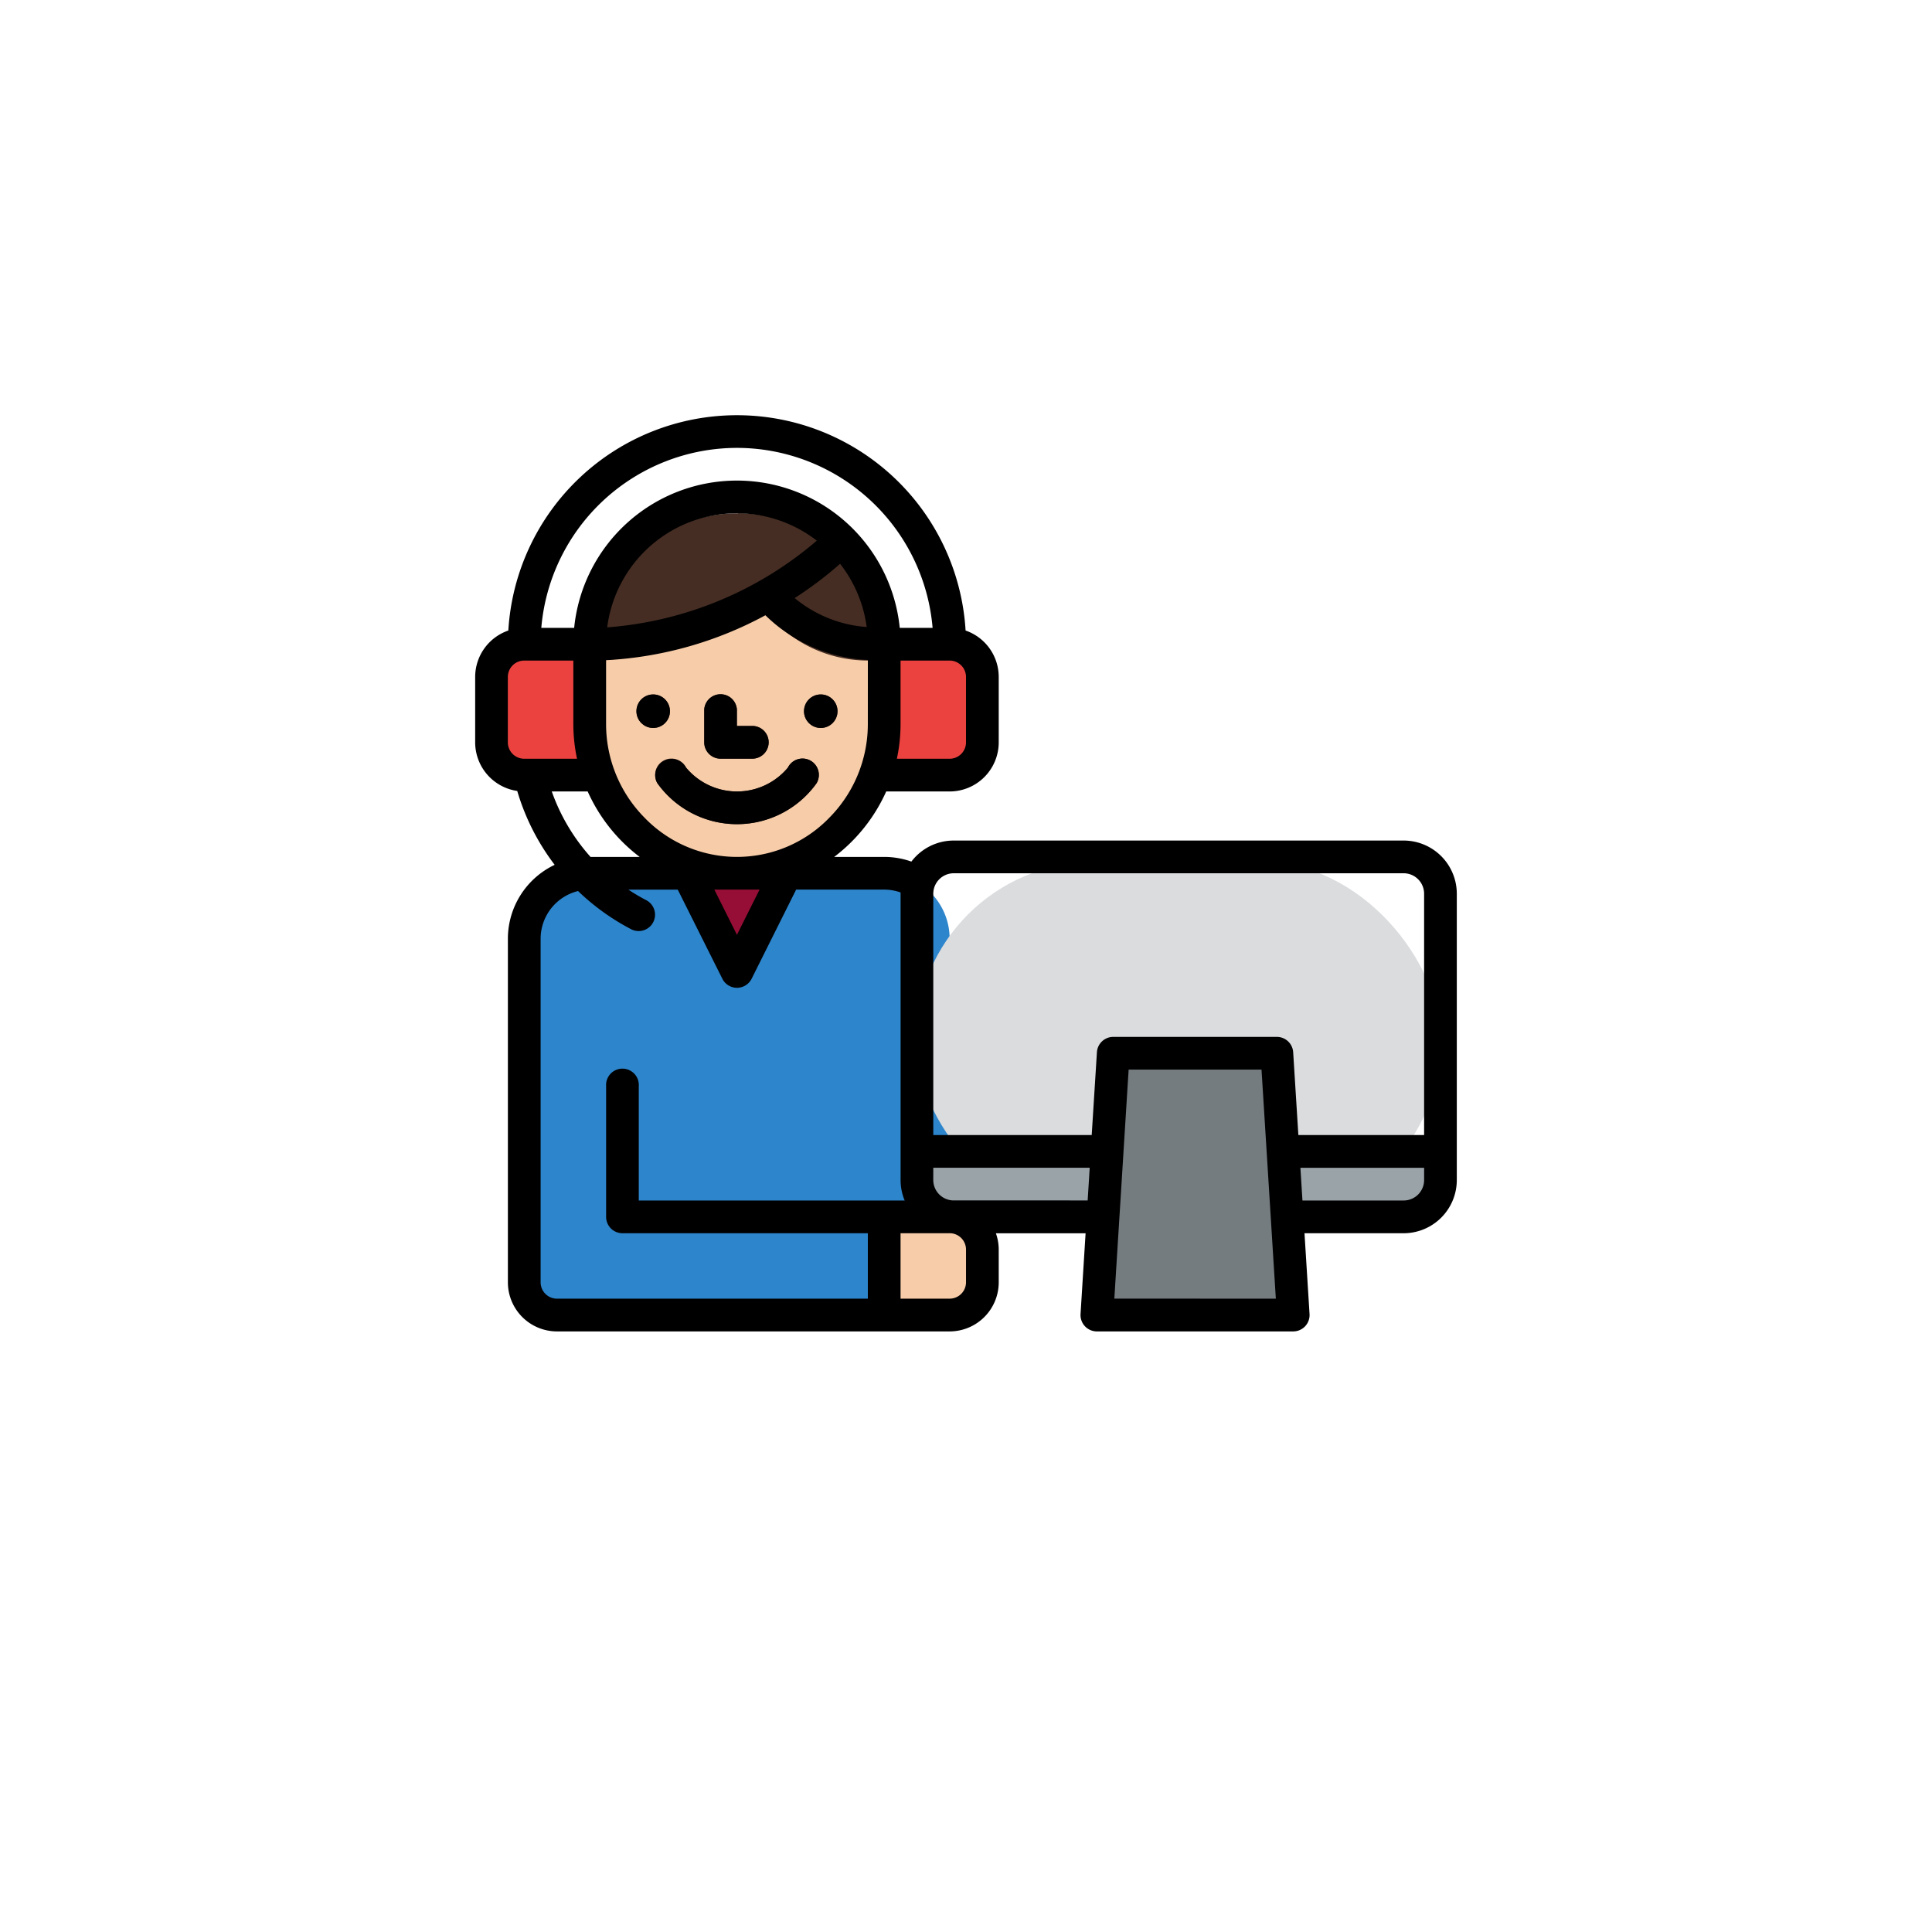 <svg xmlns="http://www.w3.org/2000/svg" xmlns:xlink="http://www.w3.org/1999/xlink" width="136" height="136" viewBox="0 0 136 136">
  <defs>
    <filter id="Elipse_11661" x="0" y="0" width="136" height="136" filterUnits="userSpaceOnUse">
      <feOffset dy="3" input="SourceAlpha"/>
      <feGaussianBlur stdDeviation="3" result="blur"/>
      <feFlood flood-opacity="0.161"/>
      <feComposite operator="in" in2="blur"/>
      <feComposite in="SourceGraphic"/>
    </filter>
  </defs>
  <g id="Grupo_1128193" data-name="Grupo 1128193" transform="translate(-367.975 -3802.382)">
    <g id="Grupo_1112316" data-name="Grupo 1112316" transform="translate(-105.025 -1773.352)">
      <g transform="matrix(1, 0, 0, 1, 473, 5575.73)" filter="url(#Elipse_11661)">
        <circle id="Elipse_11661-2" data-name="Elipse 11661" cx="59" cy="59" r="59" transform="translate(9 6)" fill="#fff"/>
      </g>
    </g>
    <g id="servicio-al-cliente" transform="translate(401.424 3831.607)">
      <path id="Trazado_917120" data-name="Trazado 917120" d="M44.607,256H65.337a4.607,4.607,0,0,1,4.607,4.607V287.1H42.3a2.3,2.3,0,0,1-2.3-2.3V260.607A4.607,4.607,0,0,1,44.607,256Z" transform="translate(-36.545 -223.753)" fill="#2d85cc"/>
      <path id="Trazado_917121" data-name="Trazado 917121" d="M120,256l3.455,6.91L126.91,256Z" transform="translate(-105.028 -223.753)" fill="#960e35"/>
      <path id="Trazado_917122" data-name="Trazado 917122" d="M56.248,144H26.3a2.3,2.3,0,0,0-2.3,2.3v4.607a2.3,2.3,0,0,0,2.3,2.3H56.248a2.3,2.3,0,0,0,2.3-2.3V146.3A2.3,2.3,0,0,0,56.248,144Z" transform="translate(-22.848 -127.877)" fill="#eb423f"/>
      <rect id="Rectángulo_406378" data-name="Rectángulo 406378" width="36.959" height="25.163" rx="12.582" transform="translate(31.01 31.454)" fill="#dadcde"/>
      <path id="Trazado_917123" data-name="Trazado 917123" d="M268.854,391.09v2.146a2.591,2.591,0,0,1-2.591,2.591H234.591A2.591,2.591,0,0,1,232,393.236v-2.015Z" transform="translate(-200.904 -339.395)" fill="#9aa3a8"/>
      <path id="Trazado_917124" data-name="Trazado 917124" d="M333.82,362.427H320L321.152,344h11.517Z" transform="translate(-276.235 -299.084)" fill="#757c80"/>
      <path id="Trazado_917125" data-name="Trazado 917125" d="M216,424h4.607a2.3,2.3,0,0,1,2.3,2.3v2.3a2.3,2.3,0,0,1-2.3,2.3H216Z" transform="translate(-187.207 -367.567)" fill="#f7cca9"/>
      <rect id="Rectángulo_406379" data-name="Rectángulo 406379" width="20.445" height="25.163" rx="10.223" transform="translate(8.206 7.077)" fill="#f7cca9"/>
      <g id="Grupo_1127910" data-name="Grupo 1127910" transform="translate(8.062 6.909)">
        <path id="Trazado_917126" data-name="Trazado 917126" d="M154.364,90.3a9.455,9.455,0,0,1-1.15.071A9.214,9.214,0,0,1,144,81.16a9.457,9.457,0,0,1,.071-1.15A10.362,10.362,0,0,1,154.364,90.3Z" transform="translate(-133.635 -80.008)" fill="#452d23"/>
        <circle id="Elipse_12837" data-name="Elipse 12837" cx="1.18" cy="1.18" r="1.18" transform="translate(15.085 12.75)" fill="#452d23"/>
        <circle id="Elipse_12838" data-name="Elipse 12838" cx="1.18" cy="1.18" r="1.18" transform="translate(3.289 12.75)" fill="#452d23"/>
        <path id="Trazado_917127" data-name="Trazado 917127" d="M131.455,172.607h-2.3A1.152,1.152,0,0,1,128,171.455v-2.3a1.152,1.152,0,0,1,2.3,0V170.3h1.152a1.152,1.152,0,0,1,0,2.3Z" transform="translate(-119.938 -155.331)" fill="#452d23"/>
        <path id="Trazado_917128" data-name="Trazado 917128" d="M89.694,83.034l-.419.419A26.435,26.435,0,0,1,72,90.363a10.364,10.364,0,0,1,17.4-7.611c.1.092.2.186.3.282Z" transform="translate(-72 -79.997)" fill="#452d23"/>
        <path id="Trazado_917129" data-name="Trazado 917129" d="M115.393,201.673h0a1.151,1.151,0,1,0-2.059-1.029h0l.008-.014a4.661,4.661,0,0,1-7.169,0l.008.014h0a1.151,1.151,0,1,0-2.059,1.029h0l.014.027.007.013a6.888,6.888,0,0,0,11.233,0l.007-.013Z" transform="translate(-99.391 -182.73)" fill="#452d23"/>
      </g>
      <circle id="Elipse_12839" data-name="Elipse 12839" cx="1.18" cy="1.18" r="1.18" transform="translate(23.147 19.659)"/>
      <circle id="Elipse_12840" data-name="Elipse 12840" cx="1.18" cy="1.18" r="1.18" transform="translate(11.351 19.659)"/>
      <path id="Trazado_917130" data-name="Trazado 917130" d="M131.455,170.3H130.3v-1.152a1.152,1.152,0,0,0-2.3,0v2.3a1.152,1.152,0,0,0,1.152,1.152h2.3a1.152,1.152,0,0,0,0-2.3Z" transform="translate(-111.876 -148.421)"/>
      <path id="Trazado_917131" data-name="Trazado 917131" d="M18.961,58.455a16.07,16.07,0,0,0,2.635,5.2,5.765,5.765,0,0,0-3.293,5.2V93.042A3.459,3.459,0,0,0,21.759,96.5H49.4a3.459,3.459,0,0,0,3.455-3.455v-2.3a3.439,3.439,0,0,0-.2-1.152h6.314l-.355,5.687A1.152,1.152,0,0,0,59.765,96.5h13.82a1.152,1.152,0,0,0,1.149-1.224l-.355-5.687h6.98A3.747,3.747,0,0,0,85.1,85.844V65.689a3.747,3.747,0,0,0-3.743-3.743H49.687a3.739,3.739,0,0,0-2.98,1.481,5.768,5.768,0,0,0-1.915-.329h-3.52a11.853,11.853,0,0,0,3.662-4.607H49.4a3.459,3.459,0,0,0,3.455-3.455V50.429a3.461,3.461,0,0,0-2.333-3.267,16.123,16.123,0,0,0-32.188,0A3.461,3.461,0,0,0,16,50.429v4.607a3.46,3.46,0,0,0,2.961,3.419Zm2.432.036H23.92A11.853,11.853,0,0,0,27.582,63.1H24.123a13.782,13.782,0,0,1-2.73-4.607Zm39.6,35.7L62,78.07h9.353l1.008,16.124ZM82.8,85.844a1.441,1.441,0,0,1-1.44,1.44H74.235l-.144-2.3H82.8ZM48.248,65.689a1.441,1.441,0,0,1,1.44-1.44H81.359a1.441,1.441,0,0,1,1.44,1.44V82.677H73.947l-.365-5.83a1.152,1.152,0,0,0-1.149-1.08H60.916a1.152,1.152,0,0,0-1.149,1.08L59.4,82.677H48.248Zm0,19.291H59.259l-.144,2.3H49.687a1.441,1.441,0,0,1-1.44-1.44ZM49.4,89.587a1.153,1.153,0,0,1,1.152,1.152v2.3A1.153,1.153,0,0,1,49.4,94.194H45.944V89.587ZM44.793,65.4a3.467,3.467,0,0,1,1.154.2c0,.03,0,.059,0,.089V85.844a3.72,3.72,0,0,0,.288,1.44H27.517V79.222a1.152,1.152,0,1,0-2.3,0v9.214a1.152,1.152,0,0,0,1.152,1.152H43.641v4.607H21.759a1.153,1.153,0,0,1-1.152-1.152V68.856A3.461,3.461,0,0,1,23.242,65.5a16.185,16.185,0,0,0,3.743,2.691,1.152,1.152,0,0,0,1.065-2.043,13.9,13.9,0,0,1-1.266-.747H30.26L33.4,71.675a1.152,1.152,0,0,0,2.06,0L38.594,65.4Zm-11.957,0h3.183l-1.592,3.183ZM43.641,53.74a9.369,9.369,0,0,1-2.706,6.595,9.045,9.045,0,0,1-13.014,0,9.369,9.369,0,0,1-2.706-6.595V49.25a26.46,26.46,0,0,0,11.215-3.162,11.041,11.041,0,0,0,7.213,3.146Zm-18.348-6.8a9.2,9.2,0,0,1,14.756-6.105A25.606,25.606,0,0,1,25.293,46.939Zm16.395-4.475a9.166,9.166,0,0,1,1.872,4.449,8.946,8.946,0,0,1-5.071-2.037A26.044,26.044,0,0,0,41.688,42.463Zm8.863,7.966v4.607A1.153,1.153,0,0,1,49.4,56.188H45.685a11.73,11.73,0,0,0,.259-2.447V49.277H49.4A1.153,1.153,0,0,1,50.551,50.429ZM34.427,34.305A13.839,13.839,0,0,1,48.2,46.974H45.887a11.517,11.517,0,0,0-22.919,0H20.655A13.839,13.839,0,0,1,34.427,34.305ZM18.3,50.429a1.153,1.153,0,0,1,1.152-1.152H22.91V53.74a11.73,11.73,0,0,0,.26,2.447H19.455A1.153,1.153,0,0,1,18.3,55.036Z" transform="translate(-16 -32.002)"/>
      <path id="Trazado_917132" data-name="Trazado 917132" d="M106.175,200.619l.008.014h0a1.151,1.151,0,0,0-2.059,1.029h0l.014.027.007.013a6.887,6.887,0,0,0,11.232,0l.007-.013.014-.027h0a1.151,1.151,0,1,0-2.059-1.029h0l.008-.014a4.66,4.66,0,0,1-7.169,0Z" transform="translate(-91.332 -175.812)"/>
    </g>
  </g>
</svg>
